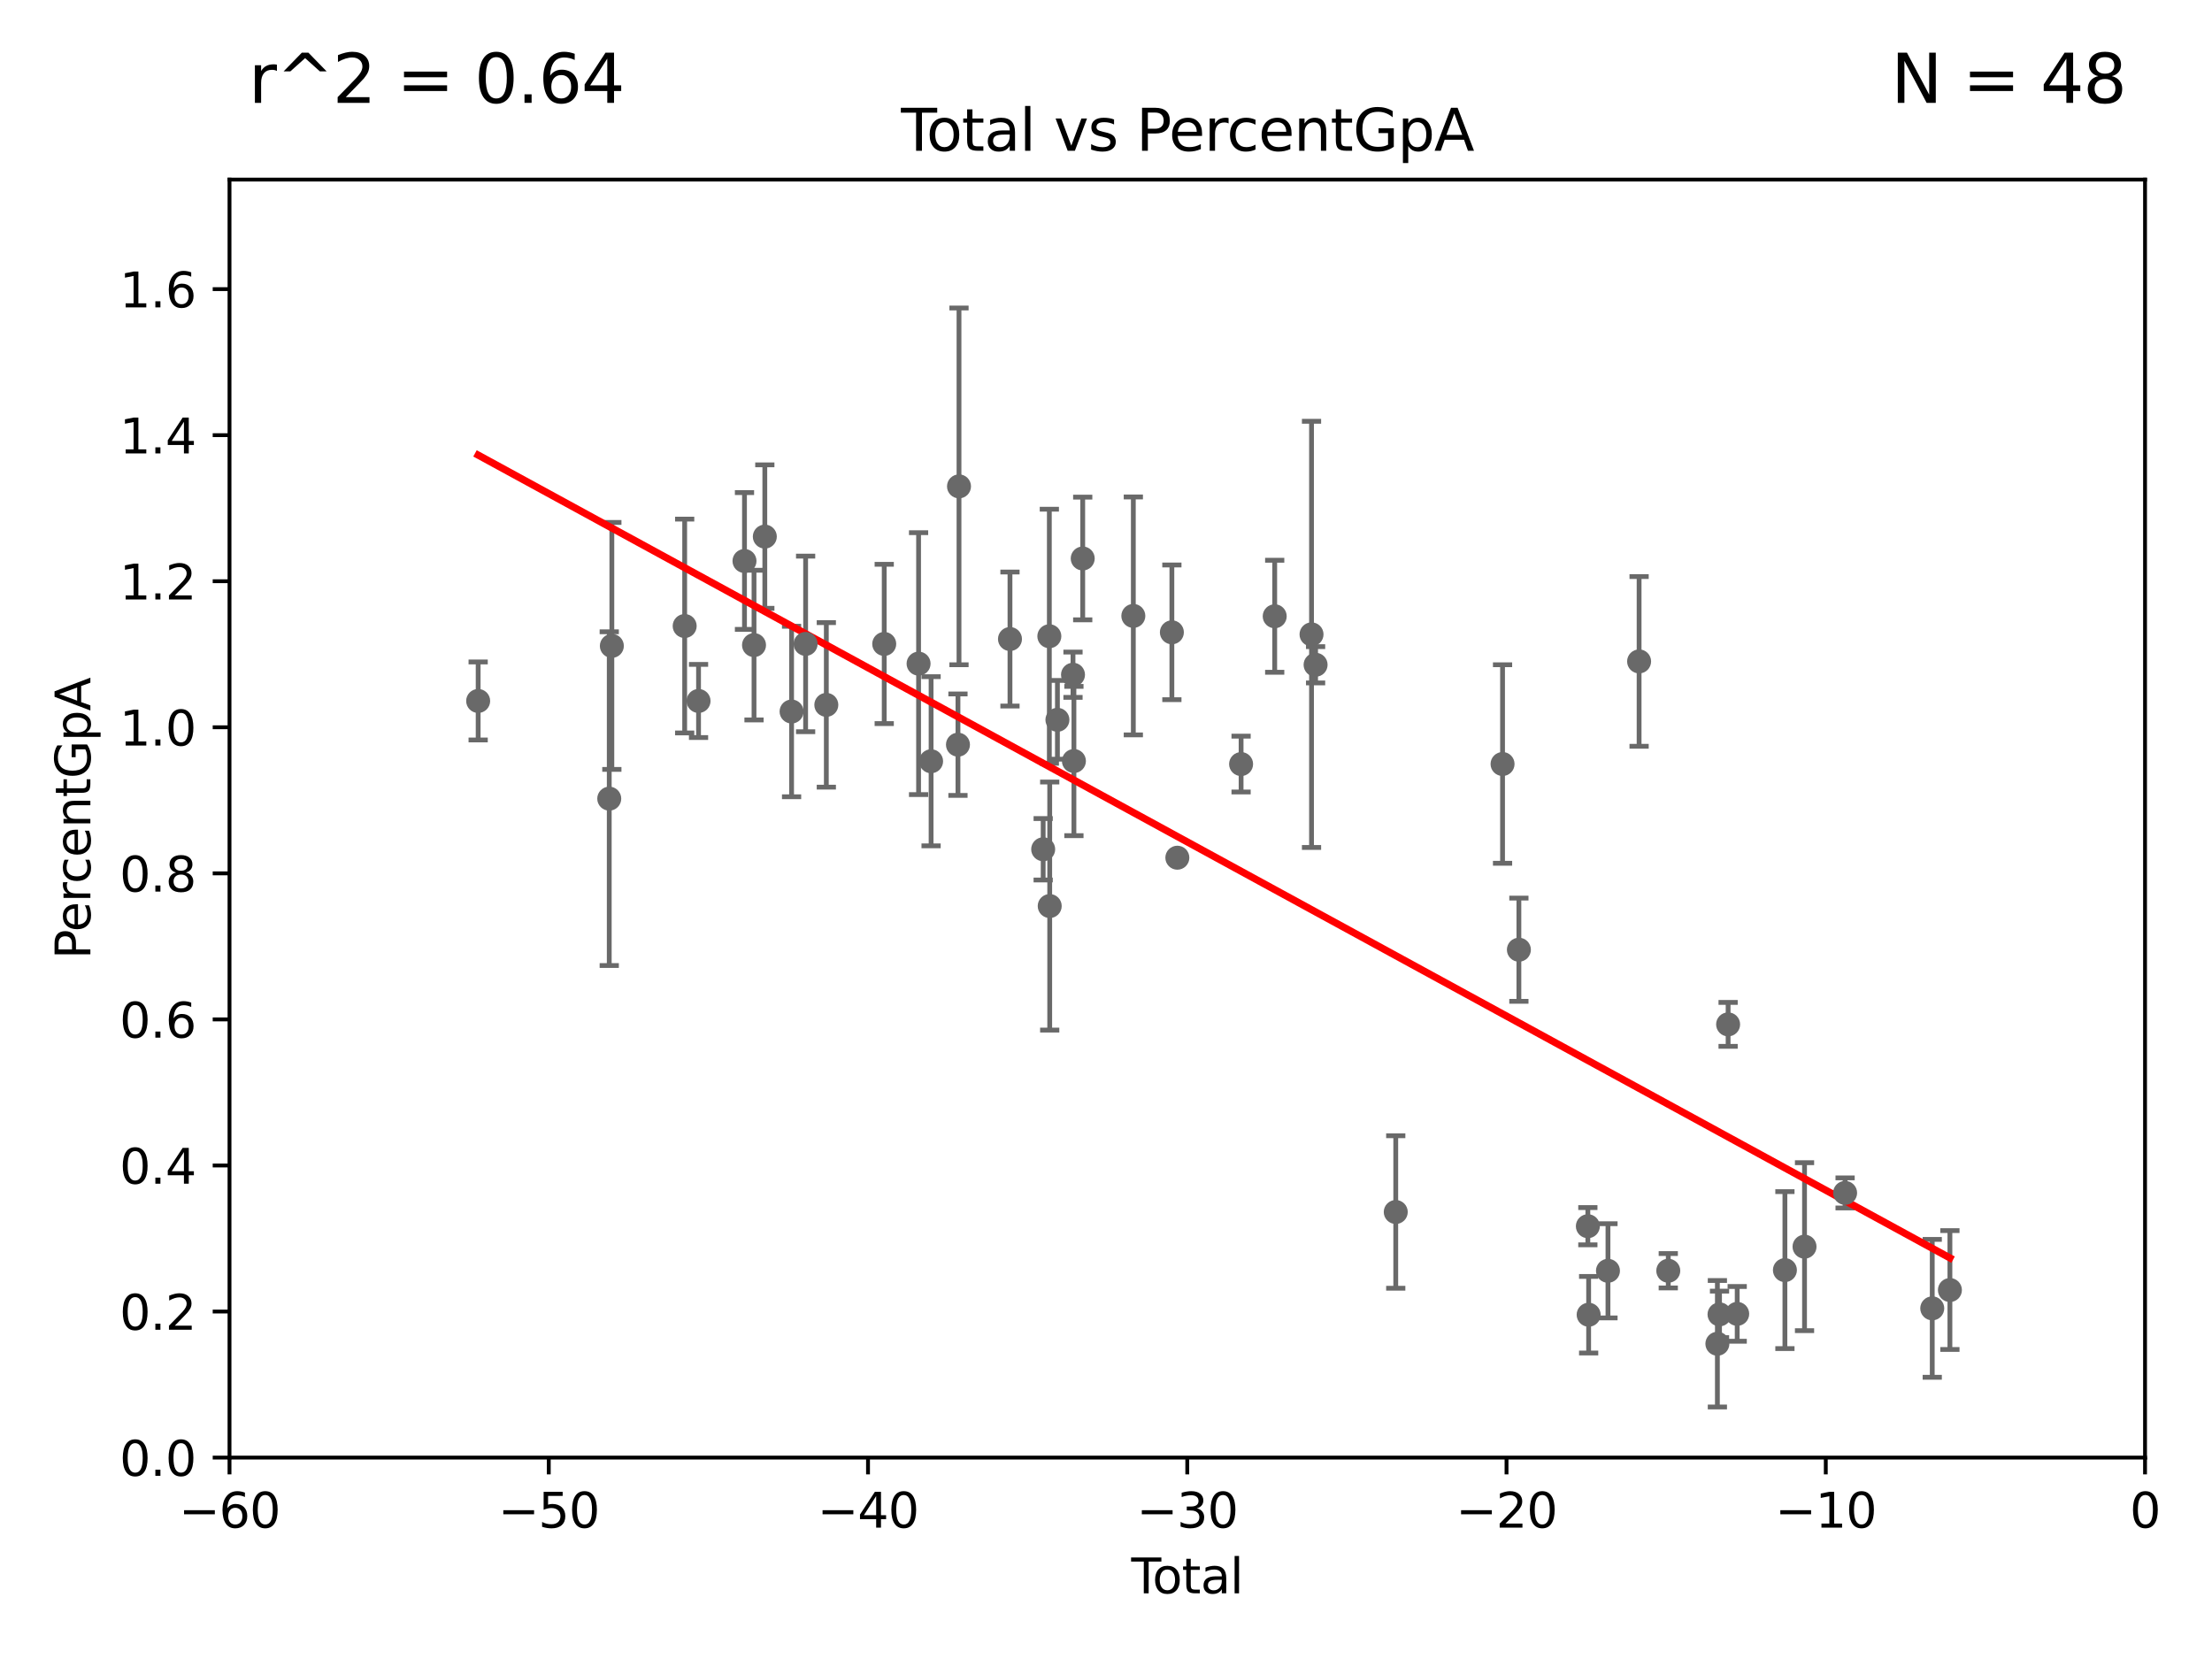 <?xml version="1.0" encoding="utf-8" standalone="no"?>
<!DOCTYPE svg PUBLIC "-//W3C//DTD SVG 1.1//EN"
  "http://www.w3.org/Graphics/SVG/1.1/DTD/svg11.dtd">
<svg xmlns:xlink="http://www.w3.org/1999/xlink" width="460.8pt" height="345.6pt" viewBox="0 0 460.8 345.6" xmlns="http://www.w3.org/2000/svg" version="1.1">
 <defs>
  <style type="text/css">*{stroke-linejoin: round; stroke-linecap: butt}</style>
 </defs>
 <g id="figure_1">
  <g id="patch_1">
   <path d="M 0 345.6 
L 460.8 345.6 
L 460.8 0 
L 0 0 
z
" style="fill: #ffffff"/>
  </g>
  <g id="axes_1">
   <g id="patch_2">
    <path d="M 47.81 303.64 
L 446.85 303.64 
L 446.85 37.411 
L 47.81 37.411 
z
" style="fill: #ffffff"/>
   </g>
   <g id="PathCollection_1">
    <defs>
     <path id="mc6e22bb652" d="M 0 1.118 
C 0.297 1.118 0.581 1 0.791 0.791 
C 1 0.581 1.118 0.297 1.118 0 
C 1.118 -0.297 1 -0.581 0.791 -0.791 
C 0.581 -1 0.297 -1.118 0 -1.118 
C -0.297 -1.118 -0.581 -1 -0.791 -0.791 
C -1 -0.581 -1.118 -0.297 -1.118 0 
C -1.118 0.297 -1 0.581 -0.791 0.791 
C -0.581 1 -0.297 1.118 0 1.118 
z
" style="stroke: #696969"/>
    </defs>
    <g clip-path="url(#p672366127d)">
     <use xlink:href="#mc6e22bb652" x="99.609" y="146.023" style="fill: #696969; stroke: #696969"/>
     <use xlink:href="#mc6e22bb652" x="245.264" y="178.676" style="fill: #696969; stroke: #696969"/>
     <use xlink:href="#mc6e22bb652" x="258.542" y="159.169" style="fill: #696969; stroke: #696969"/>
     <use xlink:href="#mc6e22bb652" x="265.545" y="128.379" style="fill: #696969; stroke: #696969"/>
     <use xlink:href="#mc6e22bb652" x="273.214" y="132.151" style="fill: #696969; stroke: #696969"/>
     <use xlink:href="#mc6e22bb652" x="274.062" y="138.483" style="fill: #696969; stroke: #696969"/>
     <use xlink:href="#mc6e22bb652" x="290.761" y="252.484" style="fill: #696969; stroke: #696969"/>
     <use xlink:href="#mc6e22bb652" x="313.009" y="159.157" style="fill: #696969; stroke: #696969"/>
     <use xlink:href="#mc6e22bb652" x="316.412" y="197.843" style="fill: #696969; stroke: #696969"/>
     <use xlink:href="#mc6e22bb652" x="330.779" y="255.442" style="fill: #696969; stroke: #696969"/>
     <use xlink:href="#mc6e22bb652" x="244.124" y="131.722" style="fill: #696969; stroke: #696969"/>
     <use xlink:href="#mc6e22bb652" x="330.944" y="273.883" style="fill: #696969; stroke: #696969"/>
     <use xlink:href="#mc6e22bb652" x="341.455" y="137.784" style="fill: #696969; stroke: #696969"/>
     <use xlink:href="#mc6e22bb652" x="347.531" y="264.72" style="fill: #696969; stroke: #696969"/>
     <use xlink:href="#mc6e22bb652" x="357.763" y="279.928" style="fill: #696969; stroke: #696969"/>
     <use xlink:href="#mc6e22bb652" x="358.208" y="273.807" style="fill: #696969; stroke: #696969"/>
     <use xlink:href="#mc6e22bb652" x="359.998" y="213.398" style="fill: #696969; stroke: #696969"/>
     <use xlink:href="#mc6e22bb652" x="361.89" y="273.702" style="fill: #696969; stroke: #696969"/>
     <use xlink:href="#mc6e22bb652" x="371.83" y="264.587" style="fill: #696969; stroke: #696969"/>
     <use xlink:href="#mc6e22bb652" x="375.916" y="259.704" style="fill: #696969; stroke: #696969"/>
     <use xlink:href="#mc6e22bb652" x="384.368" y="248.504" style="fill: #696969; stroke: #696969"/>
     <use xlink:href="#mc6e22bb652" x="334.969" y="264.732" style="fill: #696969; stroke: #696969"/>
     <use xlink:href="#mc6e22bb652" x="236.094" y="128.306" style="fill: #696969; stroke: #696969"/>
     <use xlink:href="#mc6e22bb652" x="225.55" y="116.343" style="fill: #696969; stroke: #696969"/>
     <use xlink:href="#mc6e22bb652" x="223.717" y="158.536" style="fill: #696969; stroke: #696969"/>
     <use xlink:href="#mc6e22bb652" x="126.918" y="166.373" style="fill: #696969; stroke: #696969"/>
     <use xlink:href="#mc6e22bb652" x="127.46" y="134.556" style="fill: #696969; stroke: #696969"/>
     <use xlink:href="#mc6e22bb652" x="142.63" y="130.412" style="fill: #696969; stroke: #696969"/>
     <use xlink:href="#mc6e22bb652" x="145.52" y="146.024" style="fill: #696969; stroke: #696969"/>
     <use xlink:href="#mc6e22bb652" x="155.091" y="116.865" style="fill: #696969; stroke: #696969"/>
     <use xlink:href="#mc6e22bb652" x="157.076" y="134.383" style="fill: #696969; stroke: #696969"/>
     <use xlink:href="#mc6e22bb652" x="159.326" y="111.783" style="fill: #696969; stroke: #696969"/>
     <use xlink:href="#mc6e22bb652" x="164.9" y="148.223" style="fill: #696969; stroke: #696969"/>
     <use xlink:href="#mc6e22bb652" x="167.825" y="134.138" style="fill: #696969; stroke: #696969"/>
     <use xlink:href="#mc6e22bb652" x="172.138" y="146.84" style="fill: #696969; stroke: #696969"/>
     <use xlink:href="#mc6e22bb652" x="184.2" y="134.145" style="fill: #696969; stroke: #696969"/>
     <use xlink:href="#mc6e22bb652" x="191.357" y="138.247" style="fill: #696969; stroke: #696969"/>
     <use xlink:href="#mc6e22bb652" x="193.963" y="158.583" style="fill: #696969; stroke: #696969"/>
     <use xlink:href="#mc6e22bb652" x="199.561" y="155.131" style="fill: #696969; stroke: #696969"/>
     <use xlink:href="#mc6e22bb652" x="199.778" y="101.32" style="fill: #696969; stroke: #696969"/>
     <use xlink:href="#mc6e22bb652" x="210.397" y="133.12" style="fill: #696969; stroke: #696969"/>
     <use xlink:href="#mc6e22bb652" x="217.313" y="176.917" style="fill: #696969; stroke: #696969"/>
     <use xlink:href="#mc6e22bb652" x="218.597" y="132.539" style="fill: #696969; stroke: #696969"/>
     <use xlink:href="#mc6e22bb652" x="218.674" y="188.745" style="fill: #696969; stroke: #696969"/>
     <use xlink:href="#mc6e22bb652" x="220.28" y="149.949" style="fill: #696969; stroke: #696969"/>
     <use xlink:href="#mc6e22bb652" x="223.525" y="140.558" style="fill: #696969; stroke: #696969"/>
     <use xlink:href="#mc6e22bb652" x="402.522" y="272.552" style="fill: #696969; stroke: #696969"/>
     <use xlink:href="#mc6e22bb652" x="406.202" y="268.738" style="fill: #696969; stroke: #696969"/>
    </g>
   </g>
   <g id="matplotlib.axis_1">
    <g id="xtick_1">
     <g id="line2d_1">
      <defs>
       <path id="md6e80460f3" d="M 0 0 
L 0 3.5 
" style="stroke: #000000; stroke-width: 0.8"/>
      </defs>
      <g>
       <use xlink:href="#md6e80460f3" x="47.81" y="303.64" style="stroke: #000000; stroke-width: 0.8"/>
      </g>
     </g>
     <g id="text_1">
      <!-- −60 -->
      <g transform="translate(37.258 318.238)scale(0.1 -0.1)">
       <defs>
        <path id="DejaVuSans-2212" d="M 678 2272 
L 4684 2272 
L 4684 1741 
L 678 1741 
L 678 2272 
z
" transform="scale(0.016)"/>
        <path id="DejaVuSans-36" d="M 2113 2584 
Q 1688 2584 1439 2293 
Q 1191 2003 1191 1497 
Q 1191 994 1439 701 
Q 1688 409 2113 409 
Q 2538 409 2786 701 
Q 3034 994 3034 1497 
Q 3034 2003 2786 2293 
Q 2538 2584 2113 2584 
z
M 3366 4563 
L 3366 3988 
Q 3128 4100 2886 4159 
Q 2644 4219 2406 4219 
Q 1781 4219 1451 3797 
Q 1122 3375 1075 2522 
Q 1259 2794 1537 2939 
Q 1816 3084 2150 3084 
Q 2853 3084 3261 2657 
Q 3669 2231 3669 1497 
Q 3669 778 3244 343 
Q 2819 -91 2113 -91 
Q 1303 -91 875 529 
Q 447 1150 447 2328 
Q 447 3434 972 4092 
Q 1497 4750 2381 4750 
Q 2619 4750 2861 4703 
Q 3103 4656 3366 4563 
z
" transform="scale(0.016)"/>
        <path id="DejaVuSans-30" d="M 2034 4250 
Q 1547 4250 1301 3770 
Q 1056 3291 1056 2328 
Q 1056 1369 1301 889 
Q 1547 409 2034 409 
Q 2525 409 2770 889 
Q 3016 1369 3016 2328 
Q 3016 3291 2770 3770 
Q 2525 4250 2034 4250 
z
M 2034 4750 
Q 2819 4750 3233 4129 
Q 3647 3509 3647 2328 
Q 3647 1150 3233 529 
Q 2819 -91 2034 -91 
Q 1250 -91 836 529 
Q 422 1150 422 2328 
Q 422 3509 836 4129 
Q 1250 4750 2034 4750 
z
" transform="scale(0.016)"/>
       </defs>
       <use xlink:href="#DejaVuSans-2212"/>
       <use xlink:href="#DejaVuSans-36" x="83.789"/>
       <use xlink:href="#DejaVuSans-30" x="147.412"/>
      </g>
     </g>
    </g>
    <g id="xtick_2">
     <g id="line2d_2">
      <g>
       <use xlink:href="#md6e80460f3" x="114.317" y="303.64" style="stroke: #000000; stroke-width: 0.8"/>
      </g>
     </g>
     <g id="text_2">
      <!-- −50 -->
      <g transform="translate(103.764 318.238)scale(0.1 -0.1)">
       <defs>
        <path id="DejaVuSans-35" d="M 691 4666 
L 3169 4666 
L 3169 4134 
L 1269 4134 
L 1269 2991 
Q 1406 3038 1543 3061 
Q 1681 3084 1819 3084 
Q 2600 3084 3056 2656 
Q 3513 2228 3513 1497 
Q 3513 744 3044 326 
Q 2575 -91 1722 -91 
Q 1428 -91 1123 -41 
Q 819 9 494 109 
L 494 744 
Q 775 591 1075 516 
Q 1375 441 1709 441 
Q 2250 441 2565 725 
Q 2881 1009 2881 1497 
Q 2881 1984 2565 2268 
Q 2250 2553 1709 2553 
Q 1456 2553 1204 2497 
Q 953 2441 691 2322 
L 691 4666 
z
" transform="scale(0.016)"/>
       </defs>
       <use xlink:href="#DejaVuSans-2212"/>
       <use xlink:href="#DejaVuSans-35" x="83.789"/>
       <use xlink:href="#DejaVuSans-30" x="147.412"/>
      </g>
     </g>
    </g>
    <g id="xtick_3">
     <g id="line2d_3">
      <g>
       <use xlink:href="#md6e80460f3" x="180.823" y="303.64" style="stroke: #000000; stroke-width: 0.8"/>
      </g>
     </g>
     <g id="text_3">
      <!-- −40 -->
      <g transform="translate(170.271 318.238)scale(0.1 -0.1)">
       <defs>
        <path id="DejaVuSans-34" d="M 2419 4116 
L 825 1625 
L 2419 1625 
L 2419 4116 
z
M 2253 4666 
L 3047 4666 
L 3047 1625 
L 3713 1625 
L 3713 1100 
L 3047 1100 
L 3047 0 
L 2419 0 
L 2419 1100 
L 313 1100 
L 313 1709 
L 2253 4666 
z
" transform="scale(0.016)"/>
       </defs>
       <use xlink:href="#DejaVuSans-2212"/>
       <use xlink:href="#DejaVuSans-34" x="83.789"/>
       <use xlink:href="#DejaVuSans-30" x="147.412"/>
      </g>
     </g>
    </g>
    <g id="xtick_4">
     <g id="line2d_4">
      <g>
       <use xlink:href="#md6e80460f3" x="247.33" y="303.64" style="stroke: #000000; stroke-width: 0.8"/>
      </g>
     </g>
     <g id="text_4">
      <!-- −30 -->
      <g transform="translate(236.778 318.238)scale(0.1 -0.1)">
       <defs>
        <path id="DejaVuSans-33" d="M 2597 2516 
Q 3050 2419 3304 2112 
Q 3559 1806 3559 1356 
Q 3559 666 3084 287 
Q 2609 -91 1734 -91 
Q 1441 -91 1130 -33 
Q 819 25 488 141 
L 488 750 
Q 750 597 1062 519 
Q 1375 441 1716 441 
Q 2309 441 2620 675 
Q 2931 909 2931 1356 
Q 2931 1769 2642 2001 
Q 2353 2234 1838 2234 
L 1294 2234 
L 1294 2753 
L 1863 2753 
Q 2328 2753 2575 2939 
Q 2822 3125 2822 3475 
Q 2822 3834 2567 4026 
Q 2313 4219 1838 4219 
Q 1578 4219 1281 4162 
Q 984 4106 628 3988 
L 628 4550 
Q 988 4650 1302 4700 
Q 1616 4750 1894 4750 
Q 2613 4750 3031 4423 
Q 3450 4097 3450 3541 
Q 3450 3153 3228 2886 
Q 3006 2619 2597 2516 
z
" transform="scale(0.016)"/>
       </defs>
       <use xlink:href="#DejaVuSans-2212"/>
       <use xlink:href="#DejaVuSans-33" x="83.789"/>
       <use xlink:href="#DejaVuSans-30" x="147.412"/>
      </g>
     </g>
    </g>
    <g id="xtick_5">
     <g id="line2d_5">
      <g>
       <use xlink:href="#md6e80460f3" x="313.837" y="303.64" style="stroke: #000000; stroke-width: 0.8"/>
      </g>
     </g>
     <g id="text_5">
      <!-- −20 -->
      <g transform="translate(303.284 318.238)scale(0.1 -0.1)">
       <defs>
        <path id="DejaVuSans-32" d="M 1228 531 
L 3431 531 
L 3431 0 
L 469 0 
L 469 531 
Q 828 903 1448 1529 
Q 2069 2156 2228 2338 
Q 2531 2678 2651 2914 
Q 2772 3150 2772 3378 
Q 2772 3750 2511 3984 
Q 2250 4219 1831 4219 
Q 1534 4219 1204 4116 
Q 875 4013 500 3803 
L 500 4441 
Q 881 4594 1212 4672 
Q 1544 4750 1819 4750 
Q 2544 4750 2975 4387 
Q 3406 4025 3406 3419 
Q 3406 3131 3298 2873 
Q 3191 2616 2906 2266 
Q 2828 2175 2409 1742 
Q 1991 1309 1228 531 
z
" transform="scale(0.016)"/>
       </defs>
       <use xlink:href="#DejaVuSans-2212"/>
       <use xlink:href="#DejaVuSans-32" x="83.789"/>
       <use xlink:href="#DejaVuSans-30" x="147.412"/>
      </g>
     </g>
    </g>
    <g id="xtick_6">
     <g id="line2d_6">
      <g>
       <use xlink:href="#md6e80460f3" x="380.343" y="303.64" style="stroke: #000000; stroke-width: 0.8"/>
      </g>
     </g>
     <g id="text_6">
      <!-- −10 -->
      <g transform="translate(369.791 318.238)scale(0.1 -0.1)">
       <defs>
        <path id="DejaVuSans-31" d="M 794 531 
L 1825 531 
L 1825 4091 
L 703 3866 
L 703 4441 
L 1819 4666 
L 2450 4666 
L 2450 531 
L 3481 531 
L 3481 0 
L 794 0 
L 794 531 
z
" transform="scale(0.016)"/>
       </defs>
       <use xlink:href="#DejaVuSans-2212"/>
       <use xlink:href="#DejaVuSans-31" x="83.789"/>
       <use xlink:href="#DejaVuSans-30" x="147.412"/>
      </g>
     </g>
    </g>
    <g id="xtick_7">
     <g id="line2d_7">
      <g>
       <use xlink:href="#md6e80460f3" x="446.85" y="303.64" style="stroke: #000000; stroke-width: 0.8"/>
      </g>
     </g>
     <g id="text_7">
      <!-- 0 -->
      <g transform="translate(443.669 318.238)scale(0.1 -0.1)">
       <use xlink:href="#DejaVuSans-30"/>
      </g>
     </g>
    </g>
    <g id="text_8">
     <!-- Total -->
     <g transform="translate(235.653 331.917)scale(0.1 -0.1)">
      <defs>
       <path id="DejaVuSans-54" d="M -19 4666 
L 3928 4666 
L 3928 4134 
L 2272 4134 
L 2272 0 
L 1638 0 
L 1638 4134 
L -19 4134 
L -19 4666 
z
" transform="scale(0.016)"/>
       <path id="DejaVuSans-6f" d="M 1959 3097 
Q 1497 3097 1228 2736 
Q 959 2375 959 1747 
Q 959 1119 1226 758 
Q 1494 397 1959 397 
Q 2419 397 2687 759 
Q 2956 1122 2956 1747 
Q 2956 2369 2687 2733 
Q 2419 3097 1959 3097 
z
M 1959 3584 
Q 2709 3584 3137 3096 
Q 3566 2609 3566 1747 
Q 3566 888 3137 398 
Q 2709 -91 1959 -91 
Q 1206 -91 779 398 
Q 353 888 353 1747 
Q 353 2609 779 3096 
Q 1206 3584 1959 3584 
z
" transform="scale(0.016)"/>
       <path id="DejaVuSans-74" d="M 1172 4494 
L 1172 3500 
L 2356 3500 
L 2356 3053 
L 1172 3053 
L 1172 1153 
Q 1172 725 1289 603 
Q 1406 481 1766 481 
L 2356 481 
L 2356 0 
L 1766 0 
Q 1100 0 847 248 
Q 594 497 594 1153 
L 594 3053 
L 172 3053 
L 172 3500 
L 594 3500 
L 594 4494 
L 1172 4494 
z
" transform="scale(0.016)"/>
       <path id="DejaVuSans-61" d="M 2194 1759 
Q 1497 1759 1228 1600 
Q 959 1441 959 1056 
Q 959 750 1161 570 
Q 1363 391 1709 391 
Q 2188 391 2477 730 
Q 2766 1069 2766 1631 
L 2766 1759 
L 2194 1759 
z
M 3341 1997 
L 3341 0 
L 2766 0 
L 2766 531 
Q 2569 213 2275 61 
Q 1981 -91 1556 -91 
Q 1019 -91 701 211 
Q 384 513 384 1019 
Q 384 1609 779 1909 
Q 1175 2209 1959 2209 
L 2766 2209 
L 2766 2266 
Q 2766 2663 2505 2880 
Q 2244 3097 1772 3097 
Q 1472 3097 1187 3025 
Q 903 2953 641 2809 
L 641 3341 
Q 956 3463 1253 3523 
Q 1550 3584 1831 3584 
Q 2591 3584 2966 3190 
Q 3341 2797 3341 1997 
z
" transform="scale(0.016)"/>
       <path id="DejaVuSans-6c" d="M 603 4863 
L 1178 4863 
L 1178 0 
L 603 0 
L 603 4863 
z
" transform="scale(0.016)"/>
      </defs>
      <use xlink:href="#DejaVuSans-54"/>
      <use xlink:href="#DejaVuSans-6f" x="44.084"/>
      <use xlink:href="#DejaVuSans-74" x="105.266"/>
      <use xlink:href="#DejaVuSans-61" x="144.475"/>
      <use xlink:href="#DejaVuSans-6c" x="205.754"/>
     </g>
    </g>
   </g>
   <g id="matplotlib.axis_2">
    <g id="ytick_1">
     <g id="line2d_8">
      <defs>
       <path id="m7345eeddf2" d="M 0 0 
L -3.5 0 
" style="stroke: #000000; stroke-width: 0.8"/>
      </defs>
      <g>
       <use xlink:href="#m7345eeddf2" x="47.81" y="303.64" style="stroke: #000000; stroke-width: 0.8"/>
      </g>
     </g>
     <g id="text_9">
      <!-- 0.0 -->
      <g transform="translate(24.907 307.439)scale(0.1 -0.1)">
       <defs>
        <path id="DejaVuSans-2e" d="M 684 794 
L 1344 794 
L 1344 0 
L 684 0 
L 684 794 
z
" transform="scale(0.016)"/>
       </defs>
       <use xlink:href="#DejaVuSans-30"/>
       <use xlink:href="#DejaVuSans-2e" x="63.623"/>
       <use xlink:href="#DejaVuSans-30" x="95.41"/>
      </g>
     </g>
    </g>
    <g id="ytick_2">
     <g id="line2d_9">
      <g>
       <use xlink:href="#m7345eeddf2" x="47.81" y="273.214" style="stroke: #000000; stroke-width: 0.8"/>
      </g>
     </g>
     <g id="text_10">
      <!-- 0.2 -->
      <g transform="translate(24.907 277.013)scale(0.1 -0.1)">
       <use xlink:href="#DejaVuSans-30"/>
       <use xlink:href="#DejaVuSans-2e" x="63.623"/>
       <use xlink:href="#DejaVuSans-32" x="95.41"/>
      </g>
     </g>
    </g>
    <g id="ytick_3">
     <g id="line2d_10">
      <g>
       <use xlink:href="#m7345eeddf2" x="47.81" y="242.788" style="stroke: #000000; stroke-width: 0.8"/>
      </g>
     </g>
     <g id="text_11">
      <!-- 0.4 -->
      <g transform="translate(24.907 246.587)scale(0.1 -0.1)">
       <use xlink:href="#DejaVuSans-30"/>
       <use xlink:href="#DejaVuSans-2e" x="63.623"/>
       <use xlink:href="#DejaVuSans-34" x="95.41"/>
      </g>
     </g>
    </g>
    <g id="ytick_4">
     <g id="line2d_11">
      <g>
       <use xlink:href="#m7345eeddf2" x="47.81" y="212.362" style="stroke: #000000; stroke-width: 0.8"/>
      </g>
     </g>
     <g id="text_12">
      <!-- 0.6 -->
      <g transform="translate(24.907 216.161)scale(0.1 -0.1)">
       <use xlink:href="#DejaVuSans-30"/>
       <use xlink:href="#DejaVuSans-2e" x="63.623"/>
       <use xlink:href="#DejaVuSans-36" x="95.41"/>
      </g>
     </g>
    </g>
    <g id="ytick_5">
     <g id="line2d_12">
      <g>
       <use xlink:href="#m7345eeddf2" x="47.81" y="181.935" style="stroke: #000000; stroke-width: 0.8"/>
      </g>
     </g>
     <g id="text_13">
      <!-- 0.8 -->
      <g transform="translate(24.907 185.735)scale(0.1 -0.1)">
       <defs>
        <path id="DejaVuSans-38" d="M 2034 2216 
Q 1584 2216 1326 1975 
Q 1069 1734 1069 1313 
Q 1069 891 1326 650 
Q 1584 409 2034 409 
Q 2484 409 2743 651 
Q 3003 894 3003 1313 
Q 3003 1734 2745 1975 
Q 2488 2216 2034 2216 
z
M 1403 2484 
Q 997 2584 770 2862 
Q 544 3141 544 3541 
Q 544 4100 942 4425 
Q 1341 4750 2034 4750 
Q 2731 4750 3128 4425 
Q 3525 4100 3525 3541 
Q 3525 3141 3298 2862 
Q 3072 2584 2669 2484 
Q 3125 2378 3379 2068 
Q 3634 1759 3634 1313 
Q 3634 634 3220 271 
Q 2806 -91 2034 -91 
Q 1263 -91 848 271 
Q 434 634 434 1313 
Q 434 1759 690 2068 
Q 947 2378 1403 2484 
z
M 1172 3481 
Q 1172 3119 1398 2916 
Q 1625 2713 2034 2713 
Q 2441 2713 2670 2916 
Q 2900 3119 2900 3481 
Q 2900 3844 2670 4047 
Q 2441 4250 2034 4250 
Q 1625 4250 1398 4047 
Q 1172 3844 1172 3481 
z
" transform="scale(0.016)"/>
       </defs>
       <use xlink:href="#DejaVuSans-30"/>
       <use xlink:href="#DejaVuSans-2e" x="63.623"/>
       <use xlink:href="#DejaVuSans-38" x="95.41"/>
      </g>
     </g>
    </g>
    <g id="ytick_6">
     <g id="line2d_13">
      <g>
       <use xlink:href="#m7345eeddf2" x="47.81" y="151.509" style="stroke: #000000; stroke-width: 0.8"/>
      </g>
     </g>
     <g id="text_14">
      <!-- 1.0 -->
      <g transform="translate(24.907 155.308)scale(0.1 -0.1)">
       <use xlink:href="#DejaVuSans-31"/>
       <use xlink:href="#DejaVuSans-2e" x="63.623"/>
       <use xlink:href="#DejaVuSans-30" x="95.41"/>
      </g>
     </g>
    </g>
    <g id="ytick_7">
     <g id="line2d_14">
      <g>
       <use xlink:href="#m7345eeddf2" x="47.81" y="121.083" style="stroke: #000000; stroke-width: 0.8"/>
      </g>
     </g>
     <g id="text_15">
      <!-- 1.2 -->
      <g transform="translate(24.907 124.882)scale(0.1 -0.1)">
       <use xlink:href="#DejaVuSans-31"/>
       <use xlink:href="#DejaVuSans-2e" x="63.623"/>
       <use xlink:href="#DejaVuSans-32" x="95.41"/>
      </g>
     </g>
    </g>
    <g id="ytick_8">
     <g id="line2d_15">
      <g>
       <use xlink:href="#m7345eeddf2" x="47.81" y="90.657" style="stroke: #000000; stroke-width: 0.8"/>
      </g>
     </g>
     <g id="text_16">
      <!-- 1.4 -->
      <g transform="translate(24.907 94.456)scale(0.1 -0.1)">
       <use xlink:href="#DejaVuSans-31"/>
       <use xlink:href="#DejaVuSans-2e" x="63.623"/>
       <use xlink:href="#DejaVuSans-34" x="95.41"/>
      </g>
     </g>
    </g>
    <g id="ytick_9">
     <g id="line2d_16">
      <g>
       <use xlink:href="#m7345eeddf2" x="47.81" y="60.231" style="stroke: #000000; stroke-width: 0.8"/>
      </g>
     </g>
     <g id="text_17">
      <!-- 1.6 -->
      <g transform="translate(24.907 64.03)scale(0.1 -0.1)">
       <use xlink:href="#DejaVuSans-31"/>
       <use xlink:href="#DejaVuSans-2e" x="63.623"/>
       <use xlink:href="#DejaVuSans-36" x="95.41"/>
      </g>
     </g>
    </g>
    <g id="text_18">
     <!-- PercentGpA -->
     <g transform="translate(18.827 199.802)rotate(-90)scale(0.1 -0.1)">
      <defs>
       <path id="DejaVuSans-50" d="M 1259 4147 
L 1259 2394 
L 2053 2394 
Q 2494 2394 2734 2622 
Q 2975 2850 2975 3272 
Q 2975 3691 2734 3919 
Q 2494 4147 2053 4147 
L 1259 4147 
z
M 628 4666 
L 2053 4666 
Q 2838 4666 3239 4311 
Q 3641 3956 3641 3272 
Q 3641 2581 3239 2228 
Q 2838 1875 2053 1875 
L 1259 1875 
L 1259 0 
L 628 0 
L 628 4666 
z
" transform="scale(0.016)"/>
       <path id="DejaVuSans-65" d="M 3597 1894 
L 3597 1613 
L 953 1613 
Q 991 1019 1311 708 
Q 1631 397 2203 397 
Q 2534 397 2845 478 
Q 3156 559 3463 722 
L 3463 178 
Q 3153 47 2828 -22 
Q 2503 -91 2169 -91 
Q 1331 -91 842 396 
Q 353 884 353 1716 
Q 353 2575 817 3079 
Q 1281 3584 2069 3584 
Q 2775 3584 3186 3129 
Q 3597 2675 3597 1894 
z
M 3022 2063 
Q 3016 2534 2758 2815 
Q 2500 3097 2075 3097 
Q 1594 3097 1305 2825 
Q 1016 2553 972 2059 
L 3022 2063 
z
" transform="scale(0.016)"/>
       <path id="DejaVuSans-72" d="M 2631 2963 
Q 2534 3019 2420 3045 
Q 2306 3072 2169 3072 
Q 1681 3072 1420 2755 
Q 1159 2438 1159 1844 
L 1159 0 
L 581 0 
L 581 3500 
L 1159 3500 
L 1159 2956 
Q 1341 3275 1631 3429 
Q 1922 3584 2338 3584 
Q 2397 3584 2469 3576 
Q 2541 3569 2628 3553 
L 2631 2963 
z
" transform="scale(0.016)"/>
       <path id="DejaVuSans-63" d="M 3122 3366 
L 3122 2828 
Q 2878 2963 2633 3030 
Q 2388 3097 2138 3097 
Q 1578 3097 1268 2742 
Q 959 2388 959 1747 
Q 959 1106 1268 751 
Q 1578 397 2138 397 
Q 2388 397 2633 464 
Q 2878 531 3122 666 
L 3122 134 
Q 2881 22 2623 -34 
Q 2366 -91 2075 -91 
Q 1284 -91 818 406 
Q 353 903 353 1747 
Q 353 2603 823 3093 
Q 1294 3584 2113 3584 
Q 2378 3584 2631 3529 
Q 2884 3475 3122 3366 
z
" transform="scale(0.016)"/>
       <path id="DejaVuSans-6e" d="M 3513 2113 
L 3513 0 
L 2938 0 
L 2938 2094 
Q 2938 2591 2744 2837 
Q 2550 3084 2163 3084 
Q 1697 3084 1428 2787 
Q 1159 2491 1159 1978 
L 1159 0 
L 581 0 
L 581 3500 
L 1159 3500 
L 1159 2956 
Q 1366 3272 1645 3428 
Q 1925 3584 2291 3584 
Q 2894 3584 3203 3211 
Q 3513 2838 3513 2113 
z
" transform="scale(0.016)"/>
       <path id="DejaVuSans-47" d="M 3809 666 
L 3809 1919 
L 2778 1919 
L 2778 2438 
L 4434 2438 
L 4434 434 
Q 4069 175 3628 42 
Q 3188 -91 2688 -91 
Q 1594 -91 976 548 
Q 359 1188 359 2328 
Q 359 3472 976 4111 
Q 1594 4750 2688 4750 
Q 3144 4750 3555 4637 
Q 3966 4525 4313 4306 
L 4313 3634 
Q 3963 3931 3569 4081 
Q 3175 4231 2741 4231 
Q 1884 4231 1454 3753 
Q 1025 3275 1025 2328 
Q 1025 1384 1454 906 
Q 1884 428 2741 428 
Q 3075 428 3337 486 
Q 3600 544 3809 666 
z
" transform="scale(0.016)"/>
       <path id="DejaVuSans-70" d="M 1159 525 
L 1159 -1331 
L 581 -1331 
L 581 3500 
L 1159 3500 
L 1159 2969 
Q 1341 3281 1617 3432 
Q 1894 3584 2278 3584 
Q 2916 3584 3314 3078 
Q 3713 2572 3713 1747 
Q 3713 922 3314 415 
Q 2916 -91 2278 -91 
Q 1894 -91 1617 61 
Q 1341 213 1159 525 
z
M 3116 1747 
Q 3116 2381 2855 2742 
Q 2594 3103 2138 3103 
Q 1681 3103 1420 2742 
Q 1159 2381 1159 1747 
Q 1159 1113 1420 752 
Q 1681 391 2138 391 
Q 2594 391 2855 752 
Q 3116 1113 3116 1747 
z
" transform="scale(0.016)"/>
       <path id="DejaVuSans-41" d="M 2188 4044 
L 1331 1722 
L 3047 1722 
L 2188 4044 
z
M 1831 4666 
L 2547 4666 
L 4325 0 
L 3669 0 
L 3244 1197 
L 1141 1197 
L 716 0 
L 50 0 
L 1831 4666 
z
" transform="scale(0.016)"/>
      </defs>
      <use xlink:href="#DejaVuSans-50"/>
      <use xlink:href="#DejaVuSans-65" x="56.678"/>
      <use xlink:href="#DejaVuSans-72" x="118.201"/>
      <use xlink:href="#DejaVuSans-63" x="157.064"/>
      <use xlink:href="#DejaVuSans-65" x="212.045"/>
      <use xlink:href="#DejaVuSans-6e" x="273.568"/>
      <use xlink:href="#DejaVuSans-74" x="336.947"/>
      <use xlink:href="#DejaVuSans-47" x="376.156"/>
      <use xlink:href="#DejaVuSans-70" x="453.646"/>
      <use xlink:href="#DejaVuSans-41" x="517.123"/>
     </g>
    </g>
   </g>
   <g id="LineCollection_1">
    <path d="M 99.609 154.149 
L 99.609 137.897 
" clip-path="url(#p672366127d)" style="fill: none; stroke: #696969"/>
    <path d="M 245.264 179.206 
L 245.264 178.147 
" clip-path="url(#p672366127d)" style="fill: none; stroke: #696969"/>
    <path d="M 258.542 164.985 
L 258.542 153.353 
" clip-path="url(#p672366127d)" style="fill: none; stroke: #696969"/>
    <path d="M 265.545 140.046 
L 265.545 116.711 
" clip-path="url(#p672366127d)" style="fill: none; stroke: #696969"/>
    <path d="M 273.214 176.543 
L 273.214 87.759 
" clip-path="url(#p672366127d)" style="fill: none; stroke: #696969"/>
    <path d="M 274.062 142.264 
L 274.062 134.703 
" clip-path="url(#p672366127d)" style="fill: none; stroke: #696969"/>
    <path d="M 290.761 268.366 
L 290.761 236.602 
" clip-path="url(#p672366127d)" style="fill: none; stroke: #696969"/>
    <path d="M 313.009 179.834 
L 313.009 138.48 
" clip-path="url(#p672366127d)" style="fill: none; stroke: #696969"/>
    <path d="M 316.412 208.591 
L 316.412 187.095 
" clip-path="url(#p672366127d)" style="fill: none; stroke: #696969"/>
    <path d="M 330.779 259.323 
L 330.779 251.56 
" clip-path="url(#p672366127d)" style="fill: none; stroke: #696969"/>
    <path d="M 244.124 145.751 
L 244.124 117.694 
" clip-path="url(#p672366127d)" style="fill: none; stroke: #696969"/>
    <path d="M 330.944 281.857 
L 330.944 265.908 
" clip-path="url(#p672366127d)" style="fill: none; stroke: #696969"/>
    <path d="M 341.455 155.463 
L 341.455 120.106 
" clip-path="url(#p672366127d)" style="fill: none; stroke: #696969"/>
    <path d="M 347.531 268.3 
L 347.531 261.14 
" clip-path="url(#p672366127d)" style="fill: none; stroke: #696969"/>
    <path d="M 357.763 293.103 
L 357.763 266.753 
" clip-path="url(#p672366127d)" style="fill: none; stroke: #696969"/>
    <path d="M 358.208 278.649 
L 358.208 268.964 
" clip-path="url(#p672366127d)" style="fill: none; stroke: #696969"/>
    <path d="M 359.998 217.974 
L 359.998 208.822 
" clip-path="url(#p672366127d)" style="fill: none; stroke: #696969"/>
    <path d="M 361.89 279.403 
L 361.89 268.001 
" clip-path="url(#p672366127d)" style="fill: none; stroke: #696969"/>
    <path d="M 371.83 280.938 
L 371.83 248.237 
" clip-path="url(#p672366127d)" style="fill: none; stroke: #696969"/>
    <path d="M 375.916 277.199 
L 375.916 242.209 
" clip-path="url(#p672366127d)" style="fill: none; stroke: #696969"/>
    <path d="M 384.368 251.64 
L 384.368 245.369 
" clip-path="url(#p672366127d)" style="fill: none; stroke: #696969"/>
    <path d="M 334.969 274.546 
L 334.969 254.919 
" clip-path="url(#p672366127d)" style="fill: none; stroke: #696969"/>
    <path d="M 236.094 153.087 
L 236.094 103.525 
" clip-path="url(#p672366127d)" style="fill: none; stroke: #696969"/>
    <path d="M 225.55 129.124 
L 225.55 103.562 
" clip-path="url(#p672366127d)" style="fill: none; stroke: #696969"/>
    <path d="M 223.717 174.083 
L 223.717 142.99 
" clip-path="url(#p672366127d)" style="fill: none; stroke: #696969"/>
    <path d="M 126.918 201.135 
L 126.918 131.612 
" clip-path="url(#p672366127d)" style="fill: none; stroke: #696969"/>
    <path d="M 127.46 160.277 
L 127.46 108.836 
" clip-path="url(#p672366127d)" style="fill: none; stroke: #696969"/>
    <path d="M 142.63 152.681 
L 142.63 108.142 
" clip-path="url(#p672366127d)" style="fill: none; stroke: #696969"/>
    <path d="M 145.52 153.644 
L 145.52 138.405 
" clip-path="url(#p672366127d)" style="fill: none; stroke: #696969"/>
    <path d="M 155.091 131.113 
L 155.091 102.616 
" clip-path="url(#p672366127d)" style="fill: none; stroke: #696969"/>
    <path d="M 157.076 149.973 
L 157.076 118.793 
" clip-path="url(#p672366127d)" style="fill: none; stroke: #696969"/>
    <path d="M 159.326 126.727 
L 159.326 96.838 
" clip-path="url(#p672366127d)" style="fill: none; stroke: #696969"/>
    <path d="M 164.9 165.983 
L 164.9 130.463 
" clip-path="url(#p672366127d)" style="fill: none; stroke: #696969"/>
    <path d="M 167.825 152.425 
L 167.825 115.851 
" clip-path="url(#p672366127d)" style="fill: none; stroke: #696969"/>
    <path d="M 172.138 163.981 
L 172.138 129.699 
" clip-path="url(#p672366127d)" style="fill: none; stroke: #696969"/>
    <path d="M 184.2 150.737 
L 184.2 117.552 
" clip-path="url(#p672366127d)" style="fill: none; stroke: #696969"/>
    <path d="M 191.357 165.529 
L 191.357 110.965 
" clip-path="url(#p672366127d)" style="fill: none; stroke: #696969"/>
    <path d="M 193.963 176.204 
L 193.963 140.961 
" clip-path="url(#p672366127d)" style="fill: none; stroke: #696969"/>
    <path d="M 199.561 165.697 
L 199.561 144.565 
" clip-path="url(#p672366127d)" style="fill: none; stroke: #696969"/>
    <path d="M 199.778 138.481 
L 199.778 64.16 
" clip-path="url(#p672366127d)" style="fill: none; stroke: #696969"/>
    <path d="M 210.397 147.079 
L 210.397 119.161 
" clip-path="url(#p672366127d)" style="fill: none; stroke: #696969"/>
    <path d="M 217.313 183.315 
L 217.313 170.519 
" clip-path="url(#p672366127d)" style="fill: none; stroke: #696969"/>
    <path d="M 218.597 158.999 
L 218.597 106.079 
" clip-path="url(#p672366127d)" style="fill: none; stroke: #696969"/>
    <path d="M 218.674 214.584 
L 218.674 162.907 
" clip-path="url(#p672366127d)" style="fill: none; stroke: #696969"/>
    <path d="M 220.28 158.155 
L 220.28 141.744 
" clip-path="url(#p672366127d)" style="fill: none; stroke: #696969"/>
    <path d="M 223.525 145.275 
L 223.525 135.842 
" clip-path="url(#p672366127d)" style="fill: none; stroke: #696969"/>
    <path d="M 402.522 286.913 
L 402.522 258.191 
" clip-path="url(#p672366127d)" style="fill: none; stroke: #696969"/>
    <path d="M 406.202 281.122 
L 406.202 256.355 
" clip-path="url(#p672366127d)" style="fill: none; stroke: #696969"/>
   </g>
   <g id="line2d_17">
    <defs>
     <path id="m63c6baad14" d="M 2 0 
L -2 -0 
" style="stroke: #696969"/>
    </defs>
    <g clip-path="url(#p672366127d)">
     <use xlink:href="#m63c6baad14" x="99.609" y="154.149" style="fill: #696969; stroke: #696969"/>
     <use xlink:href="#m63c6baad14" x="245.264" y="179.206" style="fill: #696969; stroke: #696969"/>
     <use xlink:href="#m63c6baad14" x="258.542" y="164.985" style="fill: #696969; stroke: #696969"/>
     <use xlink:href="#m63c6baad14" x="265.545" y="140.046" style="fill: #696969; stroke: #696969"/>
     <use xlink:href="#m63c6baad14" x="273.214" y="176.543" style="fill: #696969; stroke: #696969"/>
     <use xlink:href="#m63c6baad14" x="274.062" y="142.264" style="fill: #696969; stroke: #696969"/>
     <use xlink:href="#m63c6baad14" x="290.761" y="268.366" style="fill: #696969; stroke: #696969"/>
     <use xlink:href="#m63c6baad14" x="313.009" y="179.834" style="fill: #696969; stroke: #696969"/>
     <use xlink:href="#m63c6baad14" x="316.412" y="208.591" style="fill: #696969; stroke: #696969"/>
     <use xlink:href="#m63c6baad14" x="330.779" y="259.323" style="fill: #696969; stroke: #696969"/>
     <use xlink:href="#m63c6baad14" x="244.124" y="145.751" style="fill: #696969; stroke: #696969"/>
     <use xlink:href="#m63c6baad14" x="330.944" y="281.857" style="fill: #696969; stroke: #696969"/>
     <use xlink:href="#m63c6baad14" x="341.455" y="155.463" style="fill: #696969; stroke: #696969"/>
     <use xlink:href="#m63c6baad14" x="347.531" y="268.3" style="fill: #696969; stroke: #696969"/>
     <use xlink:href="#m63c6baad14" x="357.763" y="293.103" style="fill: #696969; stroke: #696969"/>
     <use xlink:href="#m63c6baad14" x="358.208" y="278.649" style="fill: #696969; stroke: #696969"/>
     <use xlink:href="#m63c6baad14" x="359.998" y="217.974" style="fill: #696969; stroke: #696969"/>
     <use xlink:href="#m63c6baad14" x="361.89" y="279.403" style="fill: #696969; stroke: #696969"/>
     <use xlink:href="#m63c6baad14" x="371.83" y="280.938" style="fill: #696969; stroke: #696969"/>
     <use xlink:href="#m63c6baad14" x="375.916" y="277.199" style="fill: #696969; stroke: #696969"/>
     <use xlink:href="#m63c6baad14" x="384.368" y="251.64" style="fill: #696969; stroke: #696969"/>
     <use xlink:href="#m63c6baad14" x="334.969" y="274.546" style="fill: #696969; stroke: #696969"/>
     <use xlink:href="#m63c6baad14" x="236.094" y="153.087" style="fill: #696969; stroke: #696969"/>
     <use xlink:href="#m63c6baad14" x="225.55" y="129.124" style="fill: #696969; stroke: #696969"/>
     <use xlink:href="#m63c6baad14" x="223.717" y="174.083" style="fill: #696969; stroke: #696969"/>
     <use xlink:href="#m63c6baad14" x="126.918" y="201.135" style="fill: #696969; stroke: #696969"/>
     <use xlink:href="#m63c6baad14" x="127.46" y="160.277" style="fill: #696969; stroke: #696969"/>
     <use xlink:href="#m63c6baad14" x="142.63" y="152.681" style="fill: #696969; stroke: #696969"/>
     <use xlink:href="#m63c6baad14" x="145.52" y="153.644" style="fill: #696969; stroke: #696969"/>
     <use xlink:href="#m63c6baad14" x="155.091" y="131.113" style="fill: #696969; stroke: #696969"/>
     <use xlink:href="#m63c6baad14" x="157.076" y="149.973" style="fill: #696969; stroke: #696969"/>
     <use xlink:href="#m63c6baad14" x="159.326" y="126.727" style="fill: #696969; stroke: #696969"/>
     <use xlink:href="#m63c6baad14" x="164.9" y="165.983" style="fill: #696969; stroke: #696969"/>
     <use xlink:href="#m63c6baad14" x="167.825" y="152.425" style="fill: #696969; stroke: #696969"/>
     <use xlink:href="#m63c6baad14" x="172.138" y="163.981" style="fill: #696969; stroke: #696969"/>
     <use xlink:href="#m63c6baad14" x="184.2" y="150.737" style="fill: #696969; stroke: #696969"/>
     <use xlink:href="#m63c6baad14" x="191.357" y="165.529" style="fill: #696969; stroke: #696969"/>
     <use xlink:href="#m63c6baad14" x="193.963" y="176.204" style="fill: #696969; stroke: #696969"/>
     <use xlink:href="#m63c6baad14" x="199.561" y="165.697" style="fill: #696969; stroke: #696969"/>
     <use xlink:href="#m63c6baad14" x="199.778" y="138.481" style="fill: #696969; stroke: #696969"/>
     <use xlink:href="#m63c6baad14" x="210.397" y="147.079" style="fill: #696969; stroke: #696969"/>
     <use xlink:href="#m63c6baad14" x="217.313" y="183.315" style="fill: #696969; stroke: #696969"/>
     <use xlink:href="#m63c6baad14" x="218.597" y="158.999" style="fill: #696969; stroke: #696969"/>
     <use xlink:href="#m63c6baad14" x="218.674" y="214.584" style="fill: #696969; stroke: #696969"/>
     <use xlink:href="#m63c6baad14" x="220.28" y="158.155" style="fill: #696969; stroke: #696969"/>
     <use xlink:href="#m63c6baad14" x="223.525" y="145.275" style="fill: #696969; stroke: #696969"/>
     <use xlink:href="#m63c6baad14" x="402.522" y="286.913" style="fill: #696969; stroke: #696969"/>
     <use xlink:href="#m63c6baad14" x="406.202" y="281.122" style="fill: #696969; stroke: #696969"/>
    </g>
   </g>
   <g id="line2d_18">
    <g clip-path="url(#p672366127d)">
     <use xlink:href="#m63c6baad14" x="99.609" y="137.897" style="fill: #696969; stroke: #696969"/>
     <use xlink:href="#m63c6baad14" x="245.264" y="178.147" style="fill: #696969; stroke: #696969"/>
     <use xlink:href="#m63c6baad14" x="258.542" y="153.353" style="fill: #696969; stroke: #696969"/>
     <use xlink:href="#m63c6baad14" x="265.545" y="116.711" style="fill: #696969; stroke: #696969"/>
     <use xlink:href="#m63c6baad14" x="273.214" y="87.759" style="fill: #696969; stroke: #696969"/>
     <use xlink:href="#m63c6baad14" x="274.062" y="134.703" style="fill: #696969; stroke: #696969"/>
     <use xlink:href="#m63c6baad14" x="290.761" y="236.602" style="fill: #696969; stroke: #696969"/>
     <use xlink:href="#m63c6baad14" x="313.009" y="138.48" style="fill: #696969; stroke: #696969"/>
     <use xlink:href="#m63c6baad14" x="316.412" y="187.095" style="fill: #696969; stroke: #696969"/>
     <use xlink:href="#m63c6baad14" x="330.779" y="251.56" style="fill: #696969; stroke: #696969"/>
     <use xlink:href="#m63c6baad14" x="244.124" y="117.694" style="fill: #696969; stroke: #696969"/>
     <use xlink:href="#m63c6baad14" x="330.944" y="265.908" style="fill: #696969; stroke: #696969"/>
     <use xlink:href="#m63c6baad14" x="341.455" y="120.106" style="fill: #696969; stroke: #696969"/>
     <use xlink:href="#m63c6baad14" x="347.531" y="261.14" style="fill: #696969; stroke: #696969"/>
     <use xlink:href="#m63c6baad14" x="357.763" y="266.753" style="fill: #696969; stroke: #696969"/>
     <use xlink:href="#m63c6baad14" x="358.208" y="268.964" style="fill: #696969; stroke: #696969"/>
     <use xlink:href="#m63c6baad14" x="359.998" y="208.822" style="fill: #696969; stroke: #696969"/>
     <use xlink:href="#m63c6baad14" x="361.89" y="268.001" style="fill: #696969; stroke: #696969"/>
     <use xlink:href="#m63c6baad14" x="371.83" y="248.237" style="fill: #696969; stroke: #696969"/>
     <use xlink:href="#m63c6baad14" x="375.916" y="242.209" style="fill: #696969; stroke: #696969"/>
     <use xlink:href="#m63c6baad14" x="384.368" y="245.369" style="fill: #696969; stroke: #696969"/>
     <use xlink:href="#m63c6baad14" x="334.969" y="254.919" style="fill: #696969; stroke: #696969"/>
     <use xlink:href="#m63c6baad14" x="236.094" y="103.525" style="fill: #696969; stroke: #696969"/>
     <use xlink:href="#m63c6baad14" x="225.55" y="103.562" style="fill: #696969; stroke: #696969"/>
     <use xlink:href="#m63c6baad14" x="223.717" y="142.99" style="fill: #696969; stroke: #696969"/>
     <use xlink:href="#m63c6baad14" x="126.918" y="131.612" style="fill: #696969; stroke: #696969"/>
     <use xlink:href="#m63c6baad14" x="127.46" y="108.836" style="fill: #696969; stroke: #696969"/>
     <use xlink:href="#m63c6baad14" x="142.63" y="108.142" style="fill: #696969; stroke: #696969"/>
     <use xlink:href="#m63c6baad14" x="145.52" y="138.405" style="fill: #696969; stroke: #696969"/>
     <use xlink:href="#m63c6baad14" x="155.091" y="102.616" style="fill: #696969; stroke: #696969"/>
     <use xlink:href="#m63c6baad14" x="157.076" y="118.793" style="fill: #696969; stroke: #696969"/>
     <use xlink:href="#m63c6baad14" x="159.326" y="96.838" style="fill: #696969; stroke: #696969"/>
     <use xlink:href="#m63c6baad14" x="164.9" y="130.463" style="fill: #696969; stroke: #696969"/>
     <use xlink:href="#m63c6baad14" x="167.825" y="115.851" style="fill: #696969; stroke: #696969"/>
     <use xlink:href="#m63c6baad14" x="172.138" y="129.699" style="fill: #696969; stroke: #696969"/>
     <use xlink:href="#m63c6baad14" x="184.2" y="117.552" style="fill: #696969; stroke: #696969"/>
     <use xlink:href="#m63c6baad14" x="191.357" y="110.965" style="fill: #696969; stroke: #696969"/>
     <use xlink:href="#m63c6baad14" x="193.963" y="140.961" style="fill: #696969; stroke: #696969"/>
     <use xlink:href="#m63c6baad14" x="199.561" y="144.565" style="fill: #696969; stroke: #696969"/>
     <use xlink:href="#m63c6baad14" x="199.778" y="64.16" style="fill: #696969; stroke: #696969"/>
     <use xlink:href="#m63c6baad14" x="210.397" y="119.161" style="fill: #696969; stroke: #696969"/>
     <use xlink:href="#m63c6baad14" x="217.313" y="170.519" style="fill: #696969; stroke: #696969"/>
     <use xlink:href="#m63c6baad14" x="218.597" y="106.079" style="fill: #696969; stroke: #696969"/>
     <use xlink:href="#m63c6baad14" x="218.674" y="162.907" style="fill: #696969; stroke: #696969"/>
     <use xlink:href="#m63c6baad14" x="220.28" y="141.744" style="fill: #696969; stroke: #696969"/>
     <use xlink:href="#m63c6baad14" x="223.525" y="135.842" style="fill: #696969; stroke: #696969"/>
     <use xlink:href="#m63c6baad14" x="402.522" y="258.191" style="fill: #696969; stroke: #696969"/>
     <use xlink:href="#m63c6baad14" x="406.202" y="256.355" style="fill: #696969; stroke: #696969"/>
    </g>
   </g>
   <g id="line2d_19">
    <path d="M 99.609 94.804 
L 245.264 174.259 
L 258.542 181.502 
L 265.545 185.322 
L 273.214 189.505 
L 274.062 189.968 
L 290.761 199.077 
L 313.009 211.214 
L 316.412 213.07 
L 330.779 220.908 
L 244.124 173.637 
L 330.944 220.997 
L 341.455 226.731 
L 347.531 230.046 
L 357.763 235.627 
L 358.208 235.87 
L 359.998 236.847 
L 361.89 237.878 
L 371.83 243.301 
L 375.916 245.53 
L 384.368 250.14 
L 334.969 223.193 
L 236.094 169.257 
L 225.55 163.505 
L 223.717 162.505 
L 126.918 109.701 
L 127.46 109.996 
L 142.63 118.272 
L 145.52 119.848 
L 155.091 125.069 
L 157.076 126.152 
L 159.326 127.38 
L 164.9 130.42 
L 167.825 132.016 
L 172.138 134.369 
L 184.2 140.948 
L 191.357 144.853 
L 193.963 146.274 
L 199.561 149.328 
L 199.778 149.446 
L 210.397 155.239 
L 217.313 159.011 
L 218.597 159.712 
L 218.674 159.754 
L 220.28 160.63 
L 223.525 162.4 
L 402.522 260.044 
L 406.202 262.051 
" clip-path="url(#p672366127d)" style="fill: none; stroke: #ff0000; stroke-width: 1.5; stroke-linecap: square"/>
   </g>
   <g id="line2d_20">
    <defs>
     <path id="mb3d1563bb8" d="M 0 2 
C 0.53 2 1.039 1.789 1.414 1.414 
C 1.789 1.039 2 0.53 2 0 
C 2 -0.53 1.789 -1.039 1.414 -1.414 
C 1.039 -1.789 0.53 -2 0 -2 
C -0.53 -2 -1.039 -1.789 -1.414 -1.414 
C -1.789 -1.039 -2 -0.53 -2 0 
C -2 0.53 -1.789 1.039 -1.414 1.414 
C -1.039 1.789 -0.53 2 0 2 
z
" style="stroke: #696969"/>
    </defs>
    <g clip-path="url(#p672366127d)">
     <use xlink:href="#mb3d1563bb8" x="99.609" y="146.023" style="fill: #696969; stroke: #696969"/>
     <use xlink:href="#mb3d1563bb8" x="245.264" y="178.676" style="fill: #696969; stroke: #696969"/>
     <use xlink:href="#mb3d1563bb8" x="258.542" y="159.169" style="fill: #696969; stroke: #696969"/>
     <use xlink:href="#mb3d1563bb8" x="265.545" y="128.379" style="fill: #696969; stroke: #696969"/>
     <use xlink:href="#mb3d1563bb8" x="273.214" y="132.151" style="fill: #696969; stroke: #696969"/>
     <use xlink:href="#mb3d1563bb8" x="274.062" y="138.483" style="fill: #696969; stroke: #696969"/>
     <use xlink:href="#mb3d1563bb8" x="290.761" y="252.484" style="fill: #696969; stroke: #696969"/>
     <use xlink:href="#mb3d1563bb8" x="313.009" y="159.157" style="fill: #696969; stroke: #696969"/>
     <use xlink:href="#mb3d1563bb8" x="316.412" y="197.843" style="fill: #696969; stroke: #696969"/>
     <use xlink:href="#mb3d1563bb8" x="330.779" y="255.442" style="fill: #696969; stroke: #696969"/>
     <use xlink:href="#mb3d1563bb8" x="244.124" y="131.722" style="fill: #696969; stroke: #696969"/>
     <use xlink:href="#mb3d1563bb8" x="330.944" y="273.883" style="fill: #696969; stroke: #696969"/>
     <use xlink:href="#mb3d1563bb8" x="341.455" y="137.784" style="fill: #696969; stroke: #696969"/>
     <use xlink:href="#mb3d1563bb8" x="347.531" y="264.72" style="fill: #696969; stroke: #696969"/>
     <use xlink:href="#mb3d1563bb8" x="357.763" y="279.928" style="fill: #696969; stroke: #696969"/>
     <use xlink:href="#mb3d1563bb8" x="358.208" y="273.807" style="fill: #696969; stroke: #696969"/>
     <use xlink:href="#mb3d1563bb8" x="359.998" y="213.398" style="fill: #696969; stroke: #696969"/>
     <use xlink:href="#mb3d1563bb8" x="361.89" y="273.702" style="fill: #696969; stroke: #696969"/>
     <use xlink:href="#mb3d1563bb8" x="371.83" y="264.587" style="fill: #696969; stroke: #696969"/>
     <use xlink:href="#mb3d1563bb8" x="375.916" y="259.704" style="fill: #696969; stroke: #696969"/>
     <use xlink:href="#mb3d1563bb8" x="384.368" y="248.504" style="fill: #696969; stroke: #696969"/>
     <use xlink:href="#mb3d1563bb8" x="334.969" y="264.732" style="fill: #696969; stroke: #696969"/>
     <use xlink:href="#mb3d1563bb8" x="236.094" y="128.306" style="fill: #696969; stroke: #696969"/>
     <use xlink:href="#mb3d1563bb8" x="225.55" y="116.343" style="fill: #696969; stroke: #696969"/>
     <use xlink:href="#mb3d1563bb8" x="223.717" y="158.536" style="fill: #696969; stroke: #696969"/>
     <use xlink:href="#mb3d1563bb8" x="126.918" y="166.373" style="fill: #696969; stroke: #696969"/>
     <use xlink:href="#mb3d1563bb8" x="127.46" y="134.556" style="fill: #696969; stroke: #696969"/>
     <use xlink:href="#mb3d1563bb8" x="142.63" y="130.412" style="fill: #696969; stroke: #696969"/>
     <use xlink:href="#mb3d1563bb8" x="145.52" y="146.024" style="fill: #696969; stroke: #696969"/>
     <use xlink:href="#mb3d1563bb8" x="155.091" y="116.865" style="fill: #696969; stroke: #696969"/>
     <use xlink:href="#mb3d1563bb8" x="157.076" y="134.383" style="fill: #696969; stroke: #696969"/>
     <use xlink:href="#mb3d1563bb8" x="159.326" y="111.783" style="fill: #696969; stroke: #696969"/>
     <use xlink:href="#mb3d1563bb8" x="164.9" y="148.223" style="fill: #696969; stroke: #696969"/>
     <use xlink:href="#mb3d1563bb8" x="167.825" y="134.138" style="fill: #696969; stroke: #696969"/>
     <use xlink:href="#mb3d1563bb8" x="172.138" y="146.84" style="fill: #696969; stroke: #696969"/>
     <use xlink:href="#mb3d1563bb8" x="184.2" y="134.145" style="fill: #696969; stroke: #696969"/>
     <use xlink:href="#mb3d1563bb8" x="191.357" y="138.247" style="fill: #696969; stroke: #696969"/>
     <use xlink:href="#mb3d1563bb8" x="193.963" y="158.583" style="fill: #696969; stroke: #696969"/>
     <use xlink:href="#mb3d1563bb8" x="199.561" y="155.131" style="fill: #696969; stroke: #696969"/>
     <use xlink:href="#mb3d1563bb8" x="199.778" y="101.32" style="fill: #696969; stroke: #696969"/>
     <use xlink:href="#mb3d1563bb8" x="210.397" y="133.12" style="fill: #696969; stroke: #696969"/>
     <use xlink:href="#mb3d1563bb8" x="217.313" y="176.917" style="fill: #696969; stroke: #696969"/>
     <use xlink:href="#mb3d1563bb8" x="218.597" y="132.539" style="fill: #696969; stroke: #696969"/>
     <use xlink:href="#mb3d1563bb8" x="218.674" y="188.745" style="fill: #696969; stroke: #696969"/>
     <use xlink:href="#mb3d1563bb8" x="220.28" y="149.949" style="fill: #696969; stroke: #696969"/>
     <use xlink:href="#mb3d1563bb8" x="223.525" y="140.558" style="fill: #696969; stroke: #696969"/>
     <use xlink:href="#mb3d1563bb8" x="402.522" y="272.552" style="fill: #696969; stroke: #696969"/>
     <use xlink:href="#mb3d1563bb8" x="406.202" y="268.738" style="fill: #696969; stroke: #696969"/>
    </g>
   </g>
   <g id="patch_3">
    <path d="M 47.81 303.64 
L 47.81 37.411 
" style="fill: none; stroke: #000000; stroke-width: 0.8; stroke-linejoin: miter; stroke-linecap: square"/>
   </g>
   <g id="patch_4">
    <path d="M 446.85 303.64 
L 446.85 37.411 
" style="fill: none; stroke: #000000; stroke-width: 0.8; stroke-linejoin: miter; stroke-linecap: square"/>
   </g>
   <g id="patch_5">
    <path d="M 47.81 303.64 
L 446.85 303.64 
" style="fill: none; stroke: #000000; stroke-width: 0.8; stroke-linejoin: miter; stroke-linecap: square"/>
   </g>
   <g id="patch_6">
    <path d="M 47.81 37.411 
L 446.85 37.411 
" style="fill: none; stroke: #000000; stroke-width: 0.8; stroke-linejoin: miter; stroke-linecap: square"/>
   </g>
   <g id="text_19">
    <!-- N = 48 -->
    <g transform="translate(393.941 21.426)scale(0.14 -0.14)">
     <defs>
      <path id="DejaVuSans-4e" d="M 628 4666 
L 1478 4666 
L 3547 763 
L 3547 4666 
L 4159 4666 
L 4159 0 
L 3309 0 
L 1241 3903 
L 1241 0 
L 628 0 
L 628 4666 
z
" transform="scale(0.016)"/>
      <path id="DejaVuSans-20" transform="scale(0.016)"/>
      <path id="DejaVuSans-3d" d="M 678 2906 
L 4684 2906 
L 4684 2381 
L 678 2381 
L 678 2906 
z
M 678 1631 
L 4684 1631 
L 4684 1100 
L 678 1100 
L 678 1631 
z
" transform="scale(0.016)"/>
     </defs>
     <use xlink:href="#DejaVuSans-4e"/>
     <use xlink:href="#DejaVuSans-20" x="74.805"/>
     <use xlink:href="#DejaVuSans-3d" x="106.592"/>
     <use xlink:href="#DejaVuSans-20" x="190.381"/>
     <use xlink:href="#DejaVuSans-34" x="222.168"/>
     <use xlink:href="#DejaVuSans-38" x="285.791"/>
    </g>
   </g>
   <g id="text_20">
    <!-- r^2 = 0.64 -->
    <g transform="translate(51.8 21.426)scale(0.14 -0.14)">
     <defs>
      <path id="DejaVuSans-5e" d="M 2988 4666 
L 4684 2925 
L 4056 2925 
L 2681 4159 
L 1306 2925 
L 678 2925 
L 2375 4666 
L 2988 4666 
z
" transform="scale(0.016)"/>
     </defs>
     <use xlink:href="#DejaVuSans-72"/>
     <use xlink:href="#DejaVuSans-5e" x="41.113"/>
     <use xlink:href="#DejaVuSans-32" x="124.902"/>
     <use xlink:href="#DejaVuSans-20" x="188.525"/>
     <use xlink:href="#DejaVuSans-3d" x="220.312"/>
     <use xlink:href="#DejaVuSans-20" x="304.102"/>
     <use xlink:href="#DejaVuSans-30" x="335.889"/>
     <use xlink:href="#DejaVuSans-2e" x="399.512"/>
     <use xlink:href="#DejaVuSans-36" x="431.299"/>
     <use xlink:href="#DejaVuSans-34" x="494.922"/>
    </g>
   </g>
   <g id="text_21">
    <!-- Total vs PercentGpA -->
    <g transform="translate(187.696 31.411)scale(0.12 -0.12)">
     <defs>
      <path id="DejaVuSans-76" d="M 191 3500 
L 800 3500 
L 1894 563 
L 2988 3500 
L 3597 3500 
L 2284 0 
L 1503 0 
L 191 3500 
z
" transform="scale(0.016)"/>
      <path id="DejaVuSans-73" d="M 2834 3397 
L 2834 2853 
Q 2591 2978 2328 3040 
Q 2066 3103 1784 3103 
Q 1356 3103 1142 2972 
Q 928 2841 928 2578 
Q 928 2378 1081 2264 
Q 1234 2150 1697 2047 
L 1894 2003 
Q 2506 1872 2764 1633 
Q 3022 1394 3022 966 
Q 3022 478 2636 193 
Q 2250 -91 1575 -91 
Q 1294 -91 989 -36 
Q 684 19 347 128 
L 347 722 
Q 666 556 975 473 
Q 1284 391 1588 391 
Q 1994 391 2212 530 
Q 2431 669 2431 922 
Q 2431 1156 2273 1281 
Q 2116 1406 1581 1522 
L 1381 1569 
Q 847 1681 609 1914 
Q 372 2147 372 2553 
Q 372 3047 722 3315 
Q 1072 3584 1716 3584 
Q 2034 3584 2315 3537 
Q 2597 3491 2834 3397 
z
" transform="scale(0.016)"/>
     </defs>
     <use xlink:href="#DejaVuSans-54"/>
     <use xlink:href="#DejaVuSans-6f" x="44.084"/>
     <use xlink:href="#DejaVuSans-74" x="105.266"/>
     <use xlink:href="#DejaVuSans-61" x="144.475"/>
     <use xlink:href="#DejaVuSans-6c" x="205.754"/>
     <use xlink:href="#DejaVuSans-20" x="233.537"/>
     <use xlink:href="#DejaVuSans-76" x="265.324"/>
     <use xlink:href="#DejaVuSans-73" x="324.504"/>
     <use xlink:href="#DejaVuSans-20" x="376.604"/>
     <use xlink:href="#DejaVuSans-50" x="408.391"/>
     <use xlink:href="#DejaVuSans-65" x="465.068"/>
     <use xlink:href="#DejaVuSans-72" x="526.592"/>
     <use xlink:href="#DejaVuSans-63" x="565.455"/>
     <use xlink:href="#DejaVuSans-65" x="620.436"/>
     <use xlink:href="#DejaVuSans-6e" x="681.959"/>
     <use xlink:href="#DejaVuSans-74" x="745.338"/>
     <use xlink:href="#DejaVuSans-47" x="784.547"/>
     <use xlink:href="#DejaVuSans-70" x="862.037"/>
     <use xlink:href="#DejaVuSans-41" x="925.514"/>
    </g>
   </g>
  </g>
 </g>
 <defs>
  <clipPath id="p672366127d">
   <rect x="47.81" y="37.411" width="399.04" height="266.229"/>
  </clipPath>
 </defs>
</svg>
